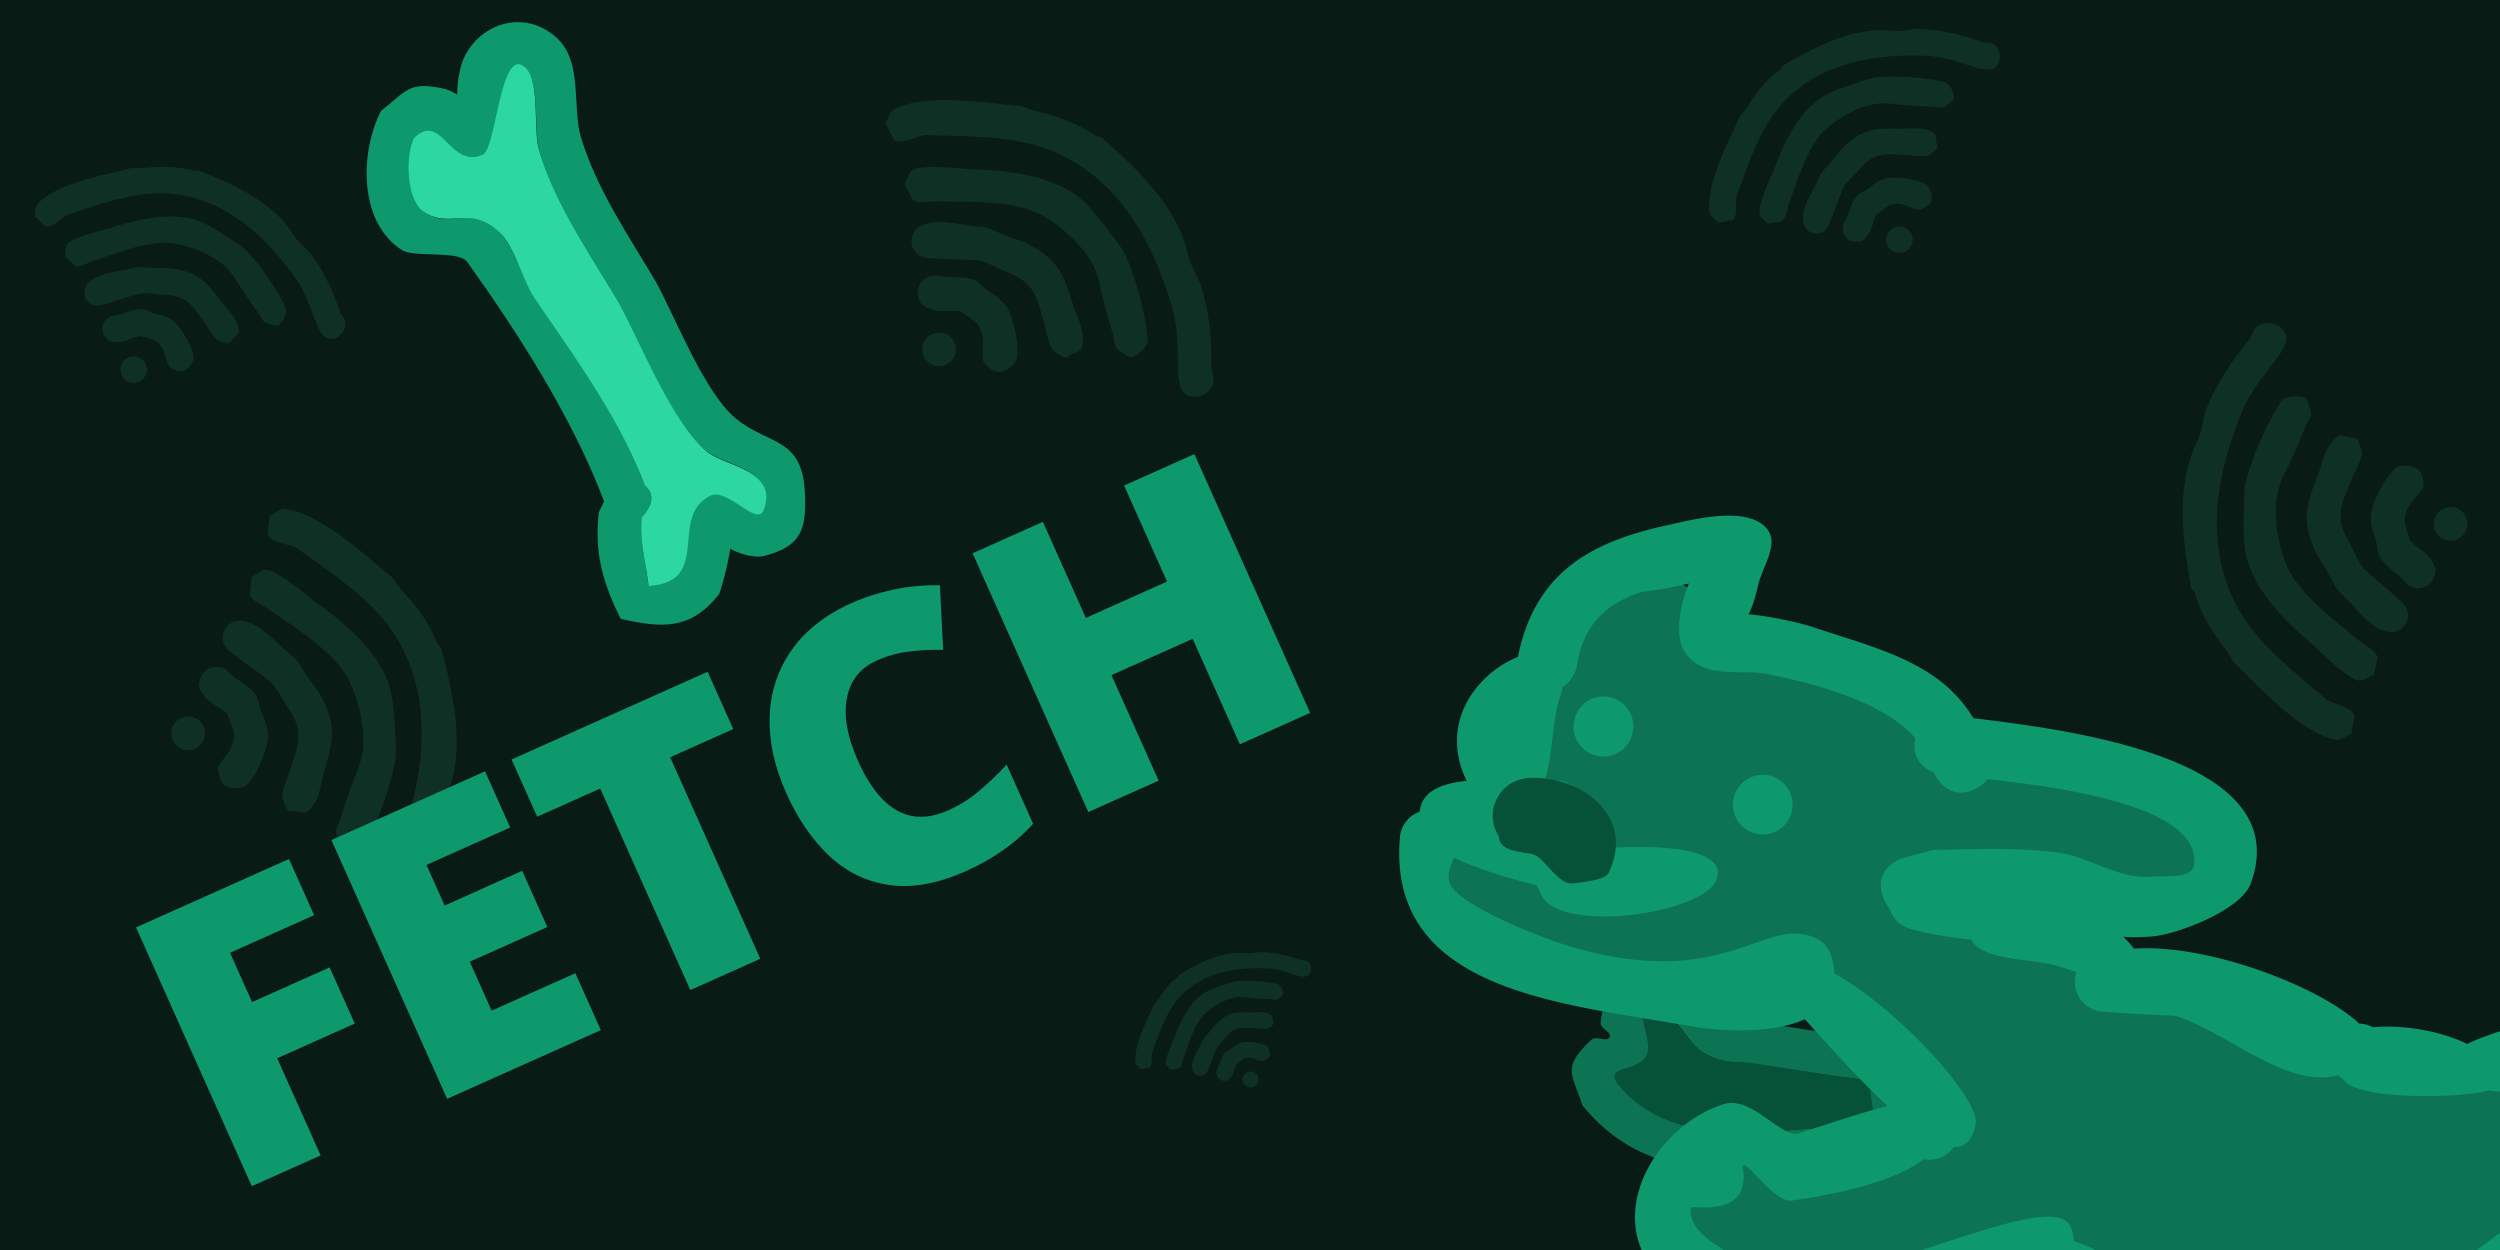<svg xmlns="http://www.w3.org/2000/svg" width="600" height="300" viewBox="0 0 158.75 79.375"><path fill="#091b15" d="M0 79.375V0h158.75v79.375Z" style="mix-blend-mode:normal;fill-rule:nonzero;stroke-linecap:butt;stroke-linejoin:miter;stroke-miterlimit:10;stroke-dasharray:none;stroke-dashoffset:0"/><g fill="#0f3025" stroke-width=".5" style="mix-blend-mode:normal;fill-rule:nonzero;stroke-linecap:butt;stroke-linejoin:miter;stroke-miterlimit:10;stroke-dasharray:none;stroke-dashoffset:0"><path d="M15.341 39.42c1.264.16 2.133 1.4 3.147 2.17.41.314.674.846.954 1.264.294.439.667.85.92 1.31 1.036 1.89.817 2.795.214 4.854-.198.678-.282 1.666-.783 2.229-.122.137-.246.312-.426.349-.206.042-.417-.057-.626-.076-.115-.01-.37.027-.442-.053-.18-.2-.242-.483-.35-.73-.164-.372.377-1.507.467-1.797.547-1.765.924-2.468-.163-4.056-.333-.486-.7-1.315-1.178-1.682-.822-.633-1.688-1.21-2.499-1.857a1.068 1.068 0 0 1 .627-1.924.535.535 0 0 1 .138 0z"/><path d="M15.99 36.624c.285-.125.55-.392.847-.43a.535.535 0 0 1 .138-.001c.06.007.13.026.204.053.05.016.098.036.145.06.923.42 2.578 1.83 2.77 1.968 1.682 1.205 3.358 2.6 4.306 4.475.557 1.102.61 2.407.68 3.598.033.566.115 1.236.03 1.802-.25 1.644-1.043 3.852-1.809 5.288-.21.393-1.33.564-1.56.31-.18-.2-.242-.483-.35-.73-.172-.391.166-.72.267-1.093.288-1.075.734-2.227 1.138-3.28.647-1.685.093-3.914-.655-5.451-.895-1.838-3.578-3.438-5.084-4.515-.296-.212-1.243-.592-1.194-1.002z"/><path d="M17.13 32.753c.286-.125.55-.392.848-.431a.535.535 0 0 1 .138 0c2.377.302 5.498 3.353 6.588 4.17.337.255.546.694.827 1.003.956 1.05 1.686 1.985 2.207 3.339.06.154.26.234.298.383.753 2.953 1.545 6.292.352 9.289-.242.607-.225 1.483-.42 2.124-.487 1.597-1.355 3.156-2.302 4.536-.167.244-.23.698-.447.893-.51.462-1.524.335-1.84-.326-.25-.528.225-1.266.487-1.687.648-1.043 1.456-2.187 1.832-3.373 1.178-3.716 1.695-7.69-.045-11.313-1.42-2.955-4.119-4.602-6.779-6.537-.372-.271-1.948-.368-1.87-1.018zm-2.804 9.763c.22.148.41.39.636.55.33.234 1.096.689 1.333 1.157.154.305.17.682.303 1 .25.592.48 1.09.403 1.765-.078.693-.899 2.9-1.652 3.01-.996.147-1.353-.118-1.5-1.113-.04-.28.556-.957.643-1.09.262-.4.43-.876.346-1.355-.019-.105-.38-1.076-.43-1.125-.389-.39-.89-.537-1.263-.921-.185-.19-.658-.775-.477-1.048a1.068 1.068 0 0 1 1.538-.89.502.502 0 0 1 .12.06zm-3.252 3.434a1.068 1.068 0 1 1 1.714 1.273 1.068 1.068 0 0 1-1.714-1.273z"/></g><g fill="#0f3025" stroke-width=".5" style="mix-blend-mode:normal;fill-rule:nonzero;stroke-linecap:butt;stroke-linejoin:miter;stroke-miterlimit:10;stroke-dasharray:none;stroke-dashoffset:0"><path d="M5.58 17.99c.693-.72 1.88-.688 2.84-.965.39-.112.848-.03 1.242-.01.414.02.848-.023 1.257.034 1.676.232 2.142.793 3.157 2.136.335.443.918.958 1.038 1.537.03.141.081.301.02.431-.07.15-.23.236-.34.36-.06.067-.156.245-.24.253-.212.02-.419-.073-.625-.12-.31-.072-.772-.944-.913-1.136-.856-1.17-1.122-1.738-2.63-1.796-.463-.018-1.157-.174-1.612-.046-.784.222-1.552.498-2.34.706a.838.838 0 0 1-.919-1.295.422.422 0 0 1 .065-.088Z"/><path d="M4.122 16.273c.055-.238.01-.53.125-.735a.422.422 0 0 1 .064-.087.762.762 0 0 1 .13-.104.832.832 0 0 1 .105-.063c.696-.386 2.36-.767 2.536-.824 1.547-.496 3.21-.898 4.835-.618.955.165 1.802.743 2.584 1.256.373.244.833.506 1.15.825.918.927 1.94 2.46 2.484 3.614.15.316-.267 1.102-.535 1.128-.21.02-.417-.074-.624-.12-.326-.076-.374-.443-.563-.68-.542-.685-1.06-1.506-1.533-2.253-.759-1.197-2.422-1.89-3.74-2.139-1.578-.297-3.84.645-5.225 1.09-.272.087-.954.506-1.19.283z"/><path d="M2.218 13.743c.054-.238.01-.53.124-.736a.422.422 0 0 1 .065-.087c1.303-1.356 4.686-1.894 5.711-2.197.318-.094.692-.02 1.018-.053 1.11-.11 2.04-.132 3.137.173.124.034.27-.054.38-.008 2.213.908 4.688 1.97 6.017 4.126.27.436.83.836 1.141 1.26.78 1.053 1.355 2.33 1.78 3.571.076.22.332.473.354.7.052.537-.502 1.117-1.066 1.006-.45-.088-.693-.733-.836-1.095-.353-.897-.696-1.94-1.267-2.734-1.79-2.48-4.05-4.666-7.148-5.266-2.526-.49-4.826.44-7.29 1.21-.346.108-1.144 1.055-1.517.702zm4.837 6.337c.195-.07.438-.076.645-.144.3-.099.946-.368 1.352-.298.264.046.508.213.771.277.49.12.912.208 1.301.572.4.374 1.406 1.924 1.123 2.45-.373.696-.707.797-1.403.424-.195-.105-.343-.798-.386-.915-.129-.352-.35-.682-.692-.852-.075-.038-.856-.264-.91-.256-.427.062-.754.31-1.17.365-.207.027-.797.05-.885-.19a.838.838 0 0 1 .16-1.385.394.394 0 0 1 .094-.048zm.641 3.655a.838.838 0 1 1 1.604-.484.838.838 0 0 1-1.604.484z"/></g><g stroke-width=".5" style="mix-blend-mode:normal;fill-rule:nonzero;stroke-linecap:butt;stroke-linejoin:miter;stroke-miterlimit:10;stroke-dasharray:none;stroke-dashoffset:0"><path fill="#0e996c" d="M38.359 31.839c-1.99-5.285-5.462-10.694-8.683-15.194-.561-.784-3.36-.256-4.152-.764-2.854-1.83-2.612-6.388-1.327-8.84 1.622-1.266 1.744-1.911 4.033-1.4.225.05.52.19.8.369.003-.808.177-1.781.413-2.298 1.044-2.283 3.903-3.155 5.918-1.3 1.67 1.536.951 4.42 1.538 6.338 1.008 3.294 3.01 6.21 4.752 9.148 1.27 2.33 3.047 6.94 5.015 8.627 2.054 1.762 4.319 1.148 4.45 4.859.075 2.123-.145 3.307-2.615 3.923-.536.134-1.543-.11-2.13-.467-.156 1.108-.642 2.798-.713 2.89-1.807 2.313-3.68 2.15-6.25 1.562-1.143-2.32-1.672-4.176-1.384-6.761zm2.555-1.105c.81.698.24 1.7.24 1.7l-.047.057c-.07.142-.173.28-.323.402-.193 1.539.219 2.724.384 4.242 4.106-.23 1.184-4.41 3.92-5.718 1.047-.5 2.944 2.006 3.355.922.98-2.58-2.525-2.767-3.642-3.747-2.261-1.985-4.124-6.666-5.57-9.318-1.846-3.112-3.97-6.224-5-9.73-.34-1.158.056-4.235-.79-5.117-1.658-1.728-1.857 5.066-2.754 5.457-2.1.916-2.552-2.759-4.335-1.082-.564 1.056-.538 4.004.693 4.748 1.699 1.026 2.83-.656 4.729 1.265.88.89 1.496 3.066 2.24 4.16 2.66 3.913 5.194 7.352 6.9 11.76z"/><path fill="#2cd8a0" d="M33.952 18.944c-.744-1.095-1.25-3.188-2.13-4.078-1.9-1.922-3.136-.33-4.834-1.356-1.232-.744-1.247-3.703-.683-4.759 1.783-1.677 2.246 1.99 4.345 1.074.897-.391 1.116-7.194 2.775-5.465.846.882.448 3.959.787 5.116 1.03 3.507 3.229 6.645 5.076 9.757 1.445 2.652 3.3 7.424 5.56 9.41 1.117.98 4.622 1.166 3.643 3.746-.411 1.084-2.316-1.416-3.362-.915-2.736 1.308.161 5.498-3.946 5.728-.164-1.517-.61-2.837-.418-4.376a1.16 1.16 0 0 0 .32-.401l.048-.057s.614-.87-.195-1.568c-1.707-4.408-4.327-7.944-6.986-11.856z" data-paper-data="{&quot;noHover&quot;:false,&quot;origItem&quot;:[&quot;Path&quot;,{&quot;applyMatrix&quot;:true,&quot;segments&quot;:[[[609.98355,164.08125],[-9.47418,-18.88519],[3.90004,2.76067]],[611.78056,171.54431],[[611.58977,171.81493],[0,0],[-0.24704,0.66387]],[[610.32594,173.74153],[0.61692,-0.60372],[-0.202,6.92966]],[[613.84375,192.45325],[-1.38162,-6.68159],[18.17713,-2.7768]],[[628.8506,165.33673],[-11.6179,6.99095],[4.4418,-2.67281]],[[644.1719,168.00498],[-1.36802,5.00021],[3.25552,-11.89912]],[[626.36342,152.88672],[5.38834,3.88639],[-10.90854,-7.86787]],[[597.60403,113.80171],[7.56378,11.18392],[-9.54863,-13.06126]],[[571.19643,72.63541],[6.07772,15.16717],[-2.00564,-5.00516]],[[565.4976,50.20685],[4.14238,3.56329],[-8.11831,-6.9834]],[[555.5697,75.667],[3.82597,-2.12439],[-8.94955,4.96928]],[[535.81869,72.7019],[7.21783,-8.22453],[-2.05894,4.9402]],[[540.93196,93.53217],[-5.79918,-2.78535],[7.9947,3.83987]],[[562.51313,97.14544],[-9.27407,-7.74114],[4.29503,3.58509]],[[574.25966,114.70075],[-3.77776,-4.55361],[13.50186,16.27476]]],&quot;closed&quot;:true}]}"/></g><g style="mix-blend-mode:normal;fill-rule:nonzero;stroke-linecap:butt;stroke-linejoin:miter;stroke-miterlimit:10;stroke-dasharray:none;stroke-dashoffset:0"><g stroke-width=".5"><path fill="#0c7452" d="m146.799 84.686-.054.018c.75 2.34 1.37 4.722 2.052 7.081.396 1.375.825 1.691.66 3.252-.13 1.242-1.943 2.992-1.219 4.314.49.895 1.816-1.2 2.835-1.153 1.316.06 1.616 2.227 2.429.912 2.717-5.509-2.277-11.043-4.276-15.951a28.143 28.143 0 0 1-2.427 1.527zm2.153-4.935c1.162-.637 1.8.525 1.8.525l.685 1.26c2.225 6.414 7.823 11.928 4.221 19.116-1.584 1.426-1.613 2.184-4.043 1.175-.354-.148-.224-.947-.607-.98-.348-.029-.252.742-.574.879-1.057.448-3.33.35-4.162-.597-2.115-2.403.352-4.248.55-6.372.08-.854-.34-1.436-.572-2.236-.835-2.874-1.565-5.784-2.57-8.61 0 0-.443-1.248.806-1.692.498-.178.869-.085 1.133.09.937-.519 1.792-1.108 2.658-1.72.06-.294.245-.602.675-.838z"/><path fill="#065239" d="M149.218 83.115c2 4.908 7.016 10.528 4.3 16.037-.814 1.315-1.126-.85-2.442-.91-1.02-.047-2.36 2.046-2.85 1.152-.725-1.323 1.087-3.072 1.218-4.315.164-1.56-.294-1.91-.69-3.284-.682-2.36-1.281-4.788-2.031-7.13l.054-.018c.85-.468 1.656-.99 2.441-1.532z" data-paper-data="{&quot;noHover&quot;:false,&quot;origItem&quot;:[&quot;Path&quot;,{&quot;applyMatrix&quot;:true,&quot;segments&quot;:[[[810.05156,173.92104],[0.86875,2.01848],[0,0]],[[810.02314,173.79506],[0,0],[-5.43849,1.17987]],[[793.62041,176.87264],[5.46443,-1.01951],[-3.18395,0.59404]],[[786.14974,177.65196],[3.48131,0.71081],[-2.76975,-0.56552]],[[776.69672,173.96428],[3.13763,-1.34381],[-2.12254,0.90906]],[[778.67693,180.60226],[0.32808,-2.28559],[-0.42356,2.95079]],[[776.09181,185.87535],[-2.78546,-2.11855],[11.81806,7.32308]],[[812.96212,179.72149],[-11.49332,3.4327],[-1.0494,-1.88678]]],&quot;closed&quot;:true}]}"/></g><g stroke-width=".5"><path fill="#0c7452" d="m118.673 68.66.006-.056c-2.443-.277-4.869-.69-7.3-1.037-1.416-.202-1.88.059-3.236-.732-1.08-.63-1.93-3-3.433-2.883-1.017.08.349 2.149-.112 3.059-.596 1.174-2.695.559-1.83 1.84 3.908 4.739 11.006 2.457 16.301 2.649a28.142 28.142 0 0 1-.396-2.84zm3.616 3.99c.104 1.32-1.218 1.424-1.218 1.424l-1.43.108c-6.762-.604-14.087 2.237-19.163-3.998-.65-2.03-1.33-2.367.588-4.169.28-.263.955.184 1.142-.151.17-.306-.573-.535-.565-.885.026-1.147 1.048-3.179 2.253-3.55 3.06-.942 3.729 2.065 5.584 3.117.747.424 1.45.28 2.274.397 2.964.418 5.917.948 8.905 1.192 0 0 1.321.108 1.213 1.429-.043.527-.279.827-.547.996.089 1.067.275 2.089.477 3.13.243.176.449.47.487.96z"/><path fill="#065239" d="M119.112 71.511c-5.296-.192-12.48 2.076-16.387-2.663-.866-1.281 1.236-.678 1.831-1.853.461-.91-.897-2.992.12-3.072 1.504-.118 2.355 2.253 3.434 2.882 1.356.79 1.862.516 3.279.719 2.43.348 4.891.798 7.334 1.075l-.006.057c.078.968.223 1.917.395 2.855z" data-paper-data="{&quot;noHover&quot;:false,&quot;origItem&quot;:[&quot;Path&quot;,{&quot;applyMatrix&quot;:true,&quot;segments&quot;:[[[933.3114,258.30955],[1.24168,3.32935],[0,0]],[[933.27558,258.10382],[0,0],[-8.87762,1.47074]],[[906.53871,261.76289],[8.90669,-1.20969],[-5.18966,0.70485]],[[894.41108,262.42427],[5.56558,1.42629],[-4.428,-1.13476]],[[879.43902,255.71286],[5.17478,-1.91946],[-3.50063,1.29847]],[[882.10644,266.59168],[0.71258,-3.66506],[-0.91997,4.73173]],[[877.50986,274.90119],[-4.32922,-3.6442],[18.50104,12.77174]],[[937.54833,267.91011],[-18.83642,4.62507],[-1.54397,-3.13109]]],&quot;closed&quot;:true}]}"/></g><path fill="#0c7452" d="m89.823 56.608 14.09-22.2s3.099 3.987 11.756 7.703c4.665 2.001 14.85 6.425 24.293 10.024 6.959 2.652-11.279 6.595-5.536 8.641 3.443 1.227 11.362 5.443 19.197 5.917 9.68.586 19.17-2.725 19.17-2.725s-.827 5.436-4.835 10.283c-2.663 3.221-8.534 4.89-9.95 9.227-1.7 5.198 3.703 14.596 2.908 16.863-1.008 2.875-2.915 5.817-2.915 5.817s-3.862-2.23-5.899-6.279c-1.689-3.358-1.002-8.168-5.964-12.188-2.086-1.69-9.57-6.607-18.602-8.07-4.227-.685-8.904 2.704-12.991 2.97-2.87.188-5.468-2.622-7.334-3.172-4.82-1.422 2.842-3.838.651-5.083-1.371-.78 11.248.052 10.404-.782-1.373-1.354 3.613-1.875 3.711-3.09.2-2.484-3.186-5.38-5.124-6.788-2.76-2.006-10.144-.472-15.669-1.664-6.674-1.441-11.361-5.404-11.361-5.404z"/><path fill="#0e996c" d="M119.537 56.855c-.549-1.814 1.265-2.362 1.265-2.362l1.98-.524c2.518-.04 5.492-.173 7.981.175 1.798.251 3.891 1.714 5.769 1.525.963-.096 2.695.187 2.8-.776.503-4.665-13.53-5.361-16.137-5.746 0 0-1.875-.277-1.598-2.15.277-1.875 2.151-1.598 2.151-1.598 4.463.66 22.423 1.885 19.172 10.71-.632 1.716-4.653 3.18-6.094 3.338-4.266.469-9.45-1.768-13.982-1.689l-.945.362s-1.814.548-2.362-1.265z"/><path fill="#0e996c" d="M125.429 50.1c-1.699.84-2.538-.86-2.538-.86l-.416-.868c-1.074-3.426-7.008-4.93-10.347-5.583-1.64-.32-4.089.42-5.224-1.524-.53-.907-.241-2.831.336-4.214-1.371.341-2.974.533-3.075.566-2.405.783-3.678 2.297-4.026 4.66 0 0-.348 1.863-2.21 1.515-1.863-.348-1.515-2.21-1.515-2.21 1.087-5.112 4.432-7.132 9.357-8.207 1.534-.335 5.243-1.369 6.473.26.72.954-.338 2.37-.606 3.533-.112.487-.318 1.307-.605 1.84 1.218.097 3.18.508 4.086.811 4.635 1.553 9.008 2.421 10.917 7.26l.252.483s.84 1.699-.86 2.538zm44.331 17.264c.377-1.232-2.537.461-3.788.77-1.492.366-5.398 1.517-7.918 1.104-1.737.515-8.492.641-9.26-.716a1.88 1.88 0 0 1-.328-.248c-3.259.878-6.867-2.626-10.257-3.75-.154-.051-2.844-.11-4.417-.283a1.888 1.888 0 0 1-.886-.146 1.895 1.895 0 0 1-1.053-2.352l.006-.019c-.292-.09-.602-.192-.93-.305-1.821-.634-4.893-.291-5.777-1.758-1.699-.152-3.318-.507-3.95-.713a1.895 1.895 0 0 1 1.095-3.627c2.25-.437 5.409-.008 6.992 1.071 2.557.595 5.11 2.391 6.215 3.847 4.711-.327 11.85 2.434 14.306 4.76a1.893 1.893 0 0 1 .859.23c1.923-.175 4.35.24 5.998 1.064 2.66-1.37 14.318-4.049 16.098-4.396.445-.087 1.55.077 1.86.427 1.757 1.981-.956 5.468-1.877 7.432-2.65 5.651-8.083 11.656-14.008 14.69.47.866.853 1.685 1.131 2.097 3.463 5.136 5.971 17.61-1.688 20.357-5.123 1.838-11.717-7.5-8.111-11.18.27-.276-2.22-3.35-2.534-3.825-.374-.567-2.282-4.124-2.614-4.241-3.761-1.33-7.666-2.296-11.305-3.93-.947-.424-4.868-1.379-5.514-2.178-1.203.377-2.412.605-3.1.724-7.712 1.337-10.416 4.948-18.266-.1-5.648-3.633-2.19-10.48 2.712-12.055 1.76-.566 3.667 2.169 4.739 1.858 1.242-.361 7.667-2.642 8.455-2.112a1.898 1.898 0 0 1 1.655 2.498 1.895 1.895 0 0 1-2.15 1.253c-2.018 1.541-5.897 2.273-8.369 2.625-1.218.173-3.29-3.219-3.102-2.002.297 1.93-.997 2.49-2.634 2.435-.124-.004-.681-.042-.69.023-.266 2.206 4.404 3.742 5.57 4.175 4.293 1.595 17.22-5.679 18.535-3.017.169.341.235.66.218.955 1.304.428 2.64 1.247 4.074 1.741 4.12 1.423 10.436.671 12.226 4.646 1.652 3.668 6.137 7.233 6.968 11.06.338 1.554-2.777 5.281 1.303 6.786 2.092.77 3.813-7.061 2.97-9.303-.551-1.467-3.314-5.513-4.55-8.511-.697-.371-1.181-1.054-.725-1.97a1.914 1.914 0 0 1 .128-.382c.009-.363.104-.656.308-.858a2.41 2.41 0 0 1 .703-.503c4.249-5.118 12.292-6.336 14.678-14.148zm-60.78-11.47c-.889 2.213-10.655 3.545-11.229.6a1.9 1.9 0 0 1-.215-.306c-2.754-.621-6.644-2.009-7.08-3.092-1.868-4.648 5.232-3.415 7.707-3.456a1.83 1.83 0 0 1 .136-.038 1.895 1.895 0 0 1 1.855 3.103c.099.364.183.734.245 1.096.065.054.127.113.183.175 3.75-.412 9.309-.348 8.399 1.918z"/><path fill="#0e996c" d="M100.01 45.564a1.895 1.895 0 1 1 3.588 1.216 1.895 1.895 0 0 1-3.589-1.216zm10.114 4.98a1.895 1.895 0 1 1 3.588 1.215 1.895 1.895 0 0 1-3.588-1.215zm15.332 20.834c-.907 4.77-7.857-3.391-10.854-6.657-2.208 1.019-5.759.714-7.307.435-7.985-1.437-19.204-2.15-18.404-11.942a1.897 1.897 0 0 1 2.649-1.625c.397.14.747.436.972.928.063.137.103.274.124.41a1.886 1.886 0 0 1-.287 1.466c-.241.609-.502 1.187-.277 1.715.63 1.479 6.115 3.506 7.103 3.822 9.273 2.963 12.382-.985 15.12-.63 1.373.18 1.965.766 2.154 2.138.017.127.03.251.035.371 4.17 2.346 9.265 8.024 8.972 9.569zM99.073 44.206c-.821 2.391-.198 6.611-2.679 7.095a1.894 1.894 0 0 1-3.133-1.46c-3.73-7.02 7.885-11.674 5.812-5.635z"/><path fill="#065239" d="M97.044 49.397c3.46-.162 6.854 2.524 5.083 6.067-.209.417-1.877.602-2.322.633-.745.051-1.6-1.287-2.178-1.712-.136-.1-.344-.157-.584-.202a2.382 2.382 0 0 1-.51-.084c-.652-.11-1.32-.28-1.36-1.001a2.388 2.388 0 0 1 1.576-3.648c.093-.03.19-.048.295-.053z"/></g><g fill="#0f3025" stroke-width=".5" style="mix-blend-mode:normal;fill-rule:nonzero;stroke-linecap:butt;stroke-linejoin:miter;stroke-miterlimit:10;stroke-dasharray:none;stroke-dashoffset:0"><path d="M114.5 14.118c-.138-.99.622-1.903.998-2.83.153-.374.502-.683.76-.981.272-.314.507-.68.805-.967 1.218-1.174 1.948-1.193 3.63-1.16.555.011 1.321-.128 1.85.136.13.064.287.122.352.25.074.148.042.328.072.49.016.089.096.274.05.346-.114.178-.316.283-.481.416-.248.2-1.219.023-1.457.015-1.45-.052-2.059-.193-3.038.957-.3.352-.852.8-1.033 1.237-.31.753-.568 1.528-.892 2.275l-.016.037a.838.838 0 0 1-1.57-.116.422.422 0 0 1-.03-.105z"/><path d="M112.25 14.202c-.154-.19-.41-.336-.501-.553a.422.422 0 0 1-.029-.105.766.766 0 0 1-.002-.166.831.831 0 0 1 .016-.121c.128-.786.857-2.33.921-2.503.567-1.522 1.28-3.078 2.505-4.181.72-.649 1.698-.957 2.585-1.255.422-.141.912-.341 1.36-.392 1.296-.149 3.131-.003 4.376.282.34.078.7.892.555 1.118-.115.178-.316.283-.481.416-.26.21-.578.02-.882.022-.874.003-1.838-.099-2.718-.188-1.41-.144-2.984.734-3.995 1.617-1.208 1.055-1.868 3.416-2.375 4.778-.1.268-.192 1.063-.513 1.11z"/><path d="M109.083 14.133c-.154-.19-.41-.335-.5-.553a.423.423 0 0 1-.03-.105c-.26-1.862 1.41-4.853 1.806-5.846.123-.308.413-.557.589-.833.599-.94 1.157-1.685 2.075-2.358.104-.076.124-.245.23-.304 2.081-1.178 4.447-2.464 6.962-2.176.51.058 1.17-.135 1.695-.119 1.31.04 2.67.378 3.91.811.218.077.576.032.768.155.454.291.567 1.086.13 1.46-.348.3-1.004.091-1.377-.02-.923-.278-1.956-.654-2.932-.695-3.056-.129-6.171.297-8.559 2.36-1.946 1.682-2.639 4.064-3.558 6.477-.129.338.122 1.551-.387 1.626zm7.971.118c.067-.196.212-.39.287-.595.108-.298.296-.972.601-1.248.2-.18.482-.267.695-.434.397-.31.728-.588 1.254-.669.541-.083 2.381.085 2.62.633.316.724.189 1.049-.535 1.365-.203.088-.839-.225-.958-.263-.356-.116-.752-.146-1.097.017-.076.036-.737.509-.764.557-.215.374-.223.784-.438 1.146-.106.178-.452.657-.696.576a.838.838 0 0 1-.99-.982.393.393 0 0 1 .021-.103zm3.269 1.757a.838.838 0 1 1 .612-1.56.838.838 0 0 1-.612 1.56z"/></g><g fill="#0f3025" stroke-width=".5" style="mix-blend-mode:normal;fill-rule:nonzero;stroke-linecap:butt;stroke-linejoin:miter;stroke-miterlimit:10;stroke-dasharray:none;stroke-dashoffset:0"><path d="M75.706 67.879c-.083-.599.376-1.15.603-1.71.092-.227.303-.414.46-.594.164-.19.306-.411.486-.584.737-.71 1.177-.721 2.195-.701.335.006.798-.078 1.117.082.078.039.174.073.213.151.045.09.026.198.043.296.01.054.058.166.03.209-.068.108-.19.171-.29.251-.15.121-.737.015-.88.01-.877-.032-1.245-.117-1.837.578-.181.213-.515.484-.624.748-.188.455-.344.923-.54 1.375a.506.506 0 0 1-.959-.048.254.254 0 0 1-.017-.063z"/><path d="M74.346 67.93c-.093-.116-.248-.204-.303-.335a.254.254 0 0 1-.017-.063.455.455 0 0 1-.001-.1.506.506 0 0 1 .01-.074c.077-.475.517-1.408.556-1.513.343-.92.774-1.86 1.514-2.527.435-.392 1.026-.578 1.562-.758.256-.086.552-.206.822-.237.784-.09 1.893-.002 2.645.17.206.048.424.54.336.676-.07.108-.191.171-.291.251-.157.127-.35.013-.533.014-.528.001-1.111-.06-1.643-.114-.852-.087-1.804.444-2.414.977-.73.638-1.13 2.065-1.436 2.889-.06.162-.116.642-.31.67z"/><path d="M72.432 67.888c-.093-.115-.248-.203-.303-.334a.254.254 0 0 1-.017-.064c-.157-1.126.852-2.933 1.091-3.534.074-.186.25-.336.356-.503.362-.568.7-1.018 1.254-1.425.063-.046.075-.148.139-.184 1.258-.711 2.688-1.49 4.208-1.315.308.035.707-.081 1.025-.072.792.025 1.613.228 2.362.49.133.047.349.02.465.094.275.176.343.656.08.883-.212.18-.608.054-.834-.013-.557-.167-1.182-.395-1.771-.42-1.848-.078-3.73.18-5.174 1.426-1.176 1.017-1.595 2.457-2.15 3.916-.078.204.073.937-.234.982zm4.818.072c.04-.12.128-.237.173-.36.065-.18.179-.588.364-.755.12-.108.29-.161.42-.262.24-.188.44-.356.757-.404.327-.05 1.44.051 1.584.382.191.438.114.634-.324.825-.122.053-.507-.136-.578-.159-.216-.07-.455-.088-.663.01a4.7 4.7 0 0 0-.462.337c-.13.226-.135.474-.265.692-.064.108-.273.398-.42.35a.507.507 0 0 1-.598-.594.239.239 0 0 1 .012-.063zm1.976 1.06a.506.506 0 1 1 .37-.942.506.506 0 0 1-.37.943z"/></g><g fill="#0f3025" stroke-width=".5" style="mix-blend-mode:normal;fill-rule:nonzero;stroke-linecap:butt;stroke-linejoin:miter;stroke-miterlimit:10;stroke-dasharray:none;stroke-dashoffset:0"><path d="M58.458 14.36c1.14-.572 2.55-.03 3.823.046.515.03 1.03.325 1.496.515.49.2 1.028.332 1.496.575 1.915.99 2.236 1.863 2.885 3.907.214.674.696 1.54.594 2.287-.025.182-.03.396-.159.527-.147.15-.378.185-.562.287-.1.056-.291.228-.396.202-.262-.065-.47-.265-.699-.41-.342-.218-.527-1.461-.614-1.752-.53-1.77-.61-2.563-2.398-3.275-.548-.218-1.315-.7-1.916-.739-1.036-.066-2.076-.061-3.11-.146a1.068 1.068 0 0 1-.554-1.947.538.538 0 0 1 .114-.077z"/><path d="M57.437 11.677c.167-.262.237-.632.462-.83a.538.538 0 0 1 .115-.078.971.971 0 0 1 .199-.069c.05-.014.1-.025.153-.031 1-.168 3.162.08 3.397.087 2.069.061 4.238.285 6.07 1.312 1.078.603 1.85 1.657 2.572 2.605.344.452.785.962 1.03 1.48.71 1.504 1.285 3.778 1.45 5.397.045.443-.79 1.21-1.122 1.127-.262-.065-.47-.265-.698-.41-.36-.229-.262-.69-.388-1.056-.36-1.052-.633-2.258-.885-3.356-.403-1.76-2.107-3.3-3.586-4.159-1.768-1.026-4.887-.856-6.738-.91-.364-.01-1.362.203-1.55-.165z"/><path d="M56.223 7.828c.167-.263.238-.632.463-.83a.538.538 0 0 1 .114-.078c2.142-1.075 6.434-.285 7.795-.213.421.022.84.27 1.245.369 1.38.338 2.507.707 3.695 1.54.135.094.346.049.46.151 2.273 2.031 4.794 4.359 5.476 7.512.138.64.64 1.357.836 1.997.487 1.597.637 3.375.622 5.048-.003.296.197.71.127.991-.166.668-1.078 1.13-1.708.756-.505-.298-.521-1.175-.539-1.671-.043-1.227-.011-2.627-.361-3.822-1.096-3.74-2.884-7.326-6.35-9.362-2.827-1.66-5.985-1.521-9.273-1.643-.46-.017-1.822.782-2.12.199zm3.12 9.668c.265 0 .559.095.836.101.404.01 1.294-.04 1.751.216.298.167.52.472.809.66.537.353 1.007.638 1.32 1.24.321.62.871 2.908.308 3.42-.744.678-1.188.657-1.866-.087-.19-.208-.072-1.104-.074-1.263-.006-.477-.132-.967-.47-1.317-.074-.077-.915-.68-.984-.694-.54-.106-1.038.051-1.562-.06-.259-.054-.978-.276-.98-.603a1.068 1.068 0 0 1 .78-1.596.502.502 0 0 1 .132-.017zm-.782 4.664a1.068 1.068 0 1 1 2.133.1 1.068 1.068 0 0 1-2.133-.1z"/></g><g fill="#0f3025" stroke-width=".5" style="mix-blend-mode:normal;fill-rule:nonzero;stroke-linecap:butt;stroke-linejoin:miter;stroke-miterlimit:10;stroke-dasharray:none;stroke-dashoffset:0"><path d="M151.625 40.124c-1.247-.264-2.01-1.57-2.956-2.423-.384-.346-.602-.898-.847-1.337-.257-.462-.595-.902-.81-1.383-.876-1.97-.582-2.852.188-4.854.254-.66.42-1.637.965-2.156.133-.127.27-.291.453-.313.209-.025.41.091.618.127.113.02.37.004.436.09.164.214.202.5.29.756.13.385-.502 1.47-.615 1.752-.692 1.714-1.125 2.383-.173 4.055.292.513.59 1.369 1.035 1.774.767.7 1.583 1.345 2.337 2.057l.038.035a1.068 1.068 0 0 1-.82 1.831.545.545 0 0 1-.14-.01z"/><path d="M150.748 42.857c-.295.101-.58.345-.88.36a.545.545 0 0 1-.138-.011.971.971 0 0 1-.199-.07 1.062 1.062 0 0 1-.14-.071c-.885-.495-2.418-2.038-2.597-2.19-1.578-1.34-3.132-2.87-3.922-4.816-.464-1.145-.409-2.45-.38-3.641.013-.568-.014-1.242.12-1.8.384-1.617 1.355-3.752 2.238-5.12.241-.374 1.372-.451 1.58-.18.164.215.202.502.29.758.137.403-.227.701-.358 1.066-.375 1.047-.915 2.159-1.405 3.173-.784 1.627-.416 3.894.203 5.488.74 1.906 3.282 3.722 4.694 4.92.277.236 1.19.692 1.107 1.096z"/><path d="M149.29 46.621c-.294.101-.58.345-.879.36a.545.545 0 0 1-.138-.011c-2.344-.498-5.202-3.796-6.22-4.702-.316-.28-.488-.735-.742-1.066-.866-1.126-1.516-2.118-1.924-3.51-.046-.158-.24-.254-.265-.407-.506-3.005-1.02-6.397.416-9.285.292-.586.347-1.46.594-2.083.618-1.551 1.61-3.033 2.668-4.33.187-.23.289-.677.52-.853.546-.418 1.546-.209 1.806.476.207.548-.328 1.243-.624 1.642-.732.985-1.632 2.059-2.104 3.21-1.481 3.605-2.324 7.522-.889 11.277 1.17 3.063 3.724 4.927 6.215 7.076.35.3 1.911.527 1.78 1.168zm3.603-9.498c-.207-.165-.377-.424-.59-.602-.309-.259-1.035-.776-1.232-1.262-.129-.317-.112-.693-.22-1.02-.199-.612-.388-1.128-.256-1.794.136-.684 1.136-2.815 1.896-2.863 1.004-.065 1.338.23 1.402 1.234.018.28-.633.907-.73 1.032-.294.377-.501.838-.457 1.322.01.107.29 1.104.336 1.157.355.42.842.608 1.183 1.022.168.204.59.827.389 1.084a1.068 1.068 0 0 1-1.606.759.502.502 0 0 1-.115-.07zm3.523-3.153a1.067 1.067 0 1 1-1.603-1.411 1.067 1.067 0 0 1 1.603 1.41z"/></g><g style="font-size:25.213px;line-height:1.25;fill:#0e996c;stroke-width:.63;fill-opacity:1"><path d="M-11.366 75.287h-4.79V57.285h10.64v3.908h-5.85v3.429h5.395v3.908h-5.395zm19.489 0h-10.69V57.285h10.69v3.908H2.3v2.824h5.396v3.908H2.299v3.404h5.824Zm11.094 0H14.35V61.269H9.964v-3.984h13.64v3.984h-4.387zm14.472-14.27q-1.715 0-2.698 1.412-.983 1.411-.983 3.933 0 2.546.983 3.882.983 1.312 2.975 1.312 1.185 0 2.295-.328 1.134-.328 2.269-.807v4.11q-1.185.53-2.446.756-1.235.252-2.647.252-2.925 0-4.79-1.16-1.866-1.16-2.749-3.227-.882-2.093-.882-4.816 0-2.722 1.008-4.815 1.009-2.093 2.95-3.278 1.967-1.21 4.765-1.21 1.311 0 2.748.303 1.438.302 2.824.958l-1.487 3.832q-.984-.48-1.992-.782-1.009-.327-2.143-.327Zm23.775 14.27h-4.89V67.95h-5.649v7.337h-4.89V57.285h4.89v6.682h5.648v-6.682h4.891z" aria-label="FETCH" style="font-weight:900;font-family:&quot;Noto Sans&quot;;-inkscape-font-specification:&quot;Noto Sans Heavy&quot;;fill:#0e996c;fill-opacity:1" transform="rotate(-24.095)"/></g></svg>